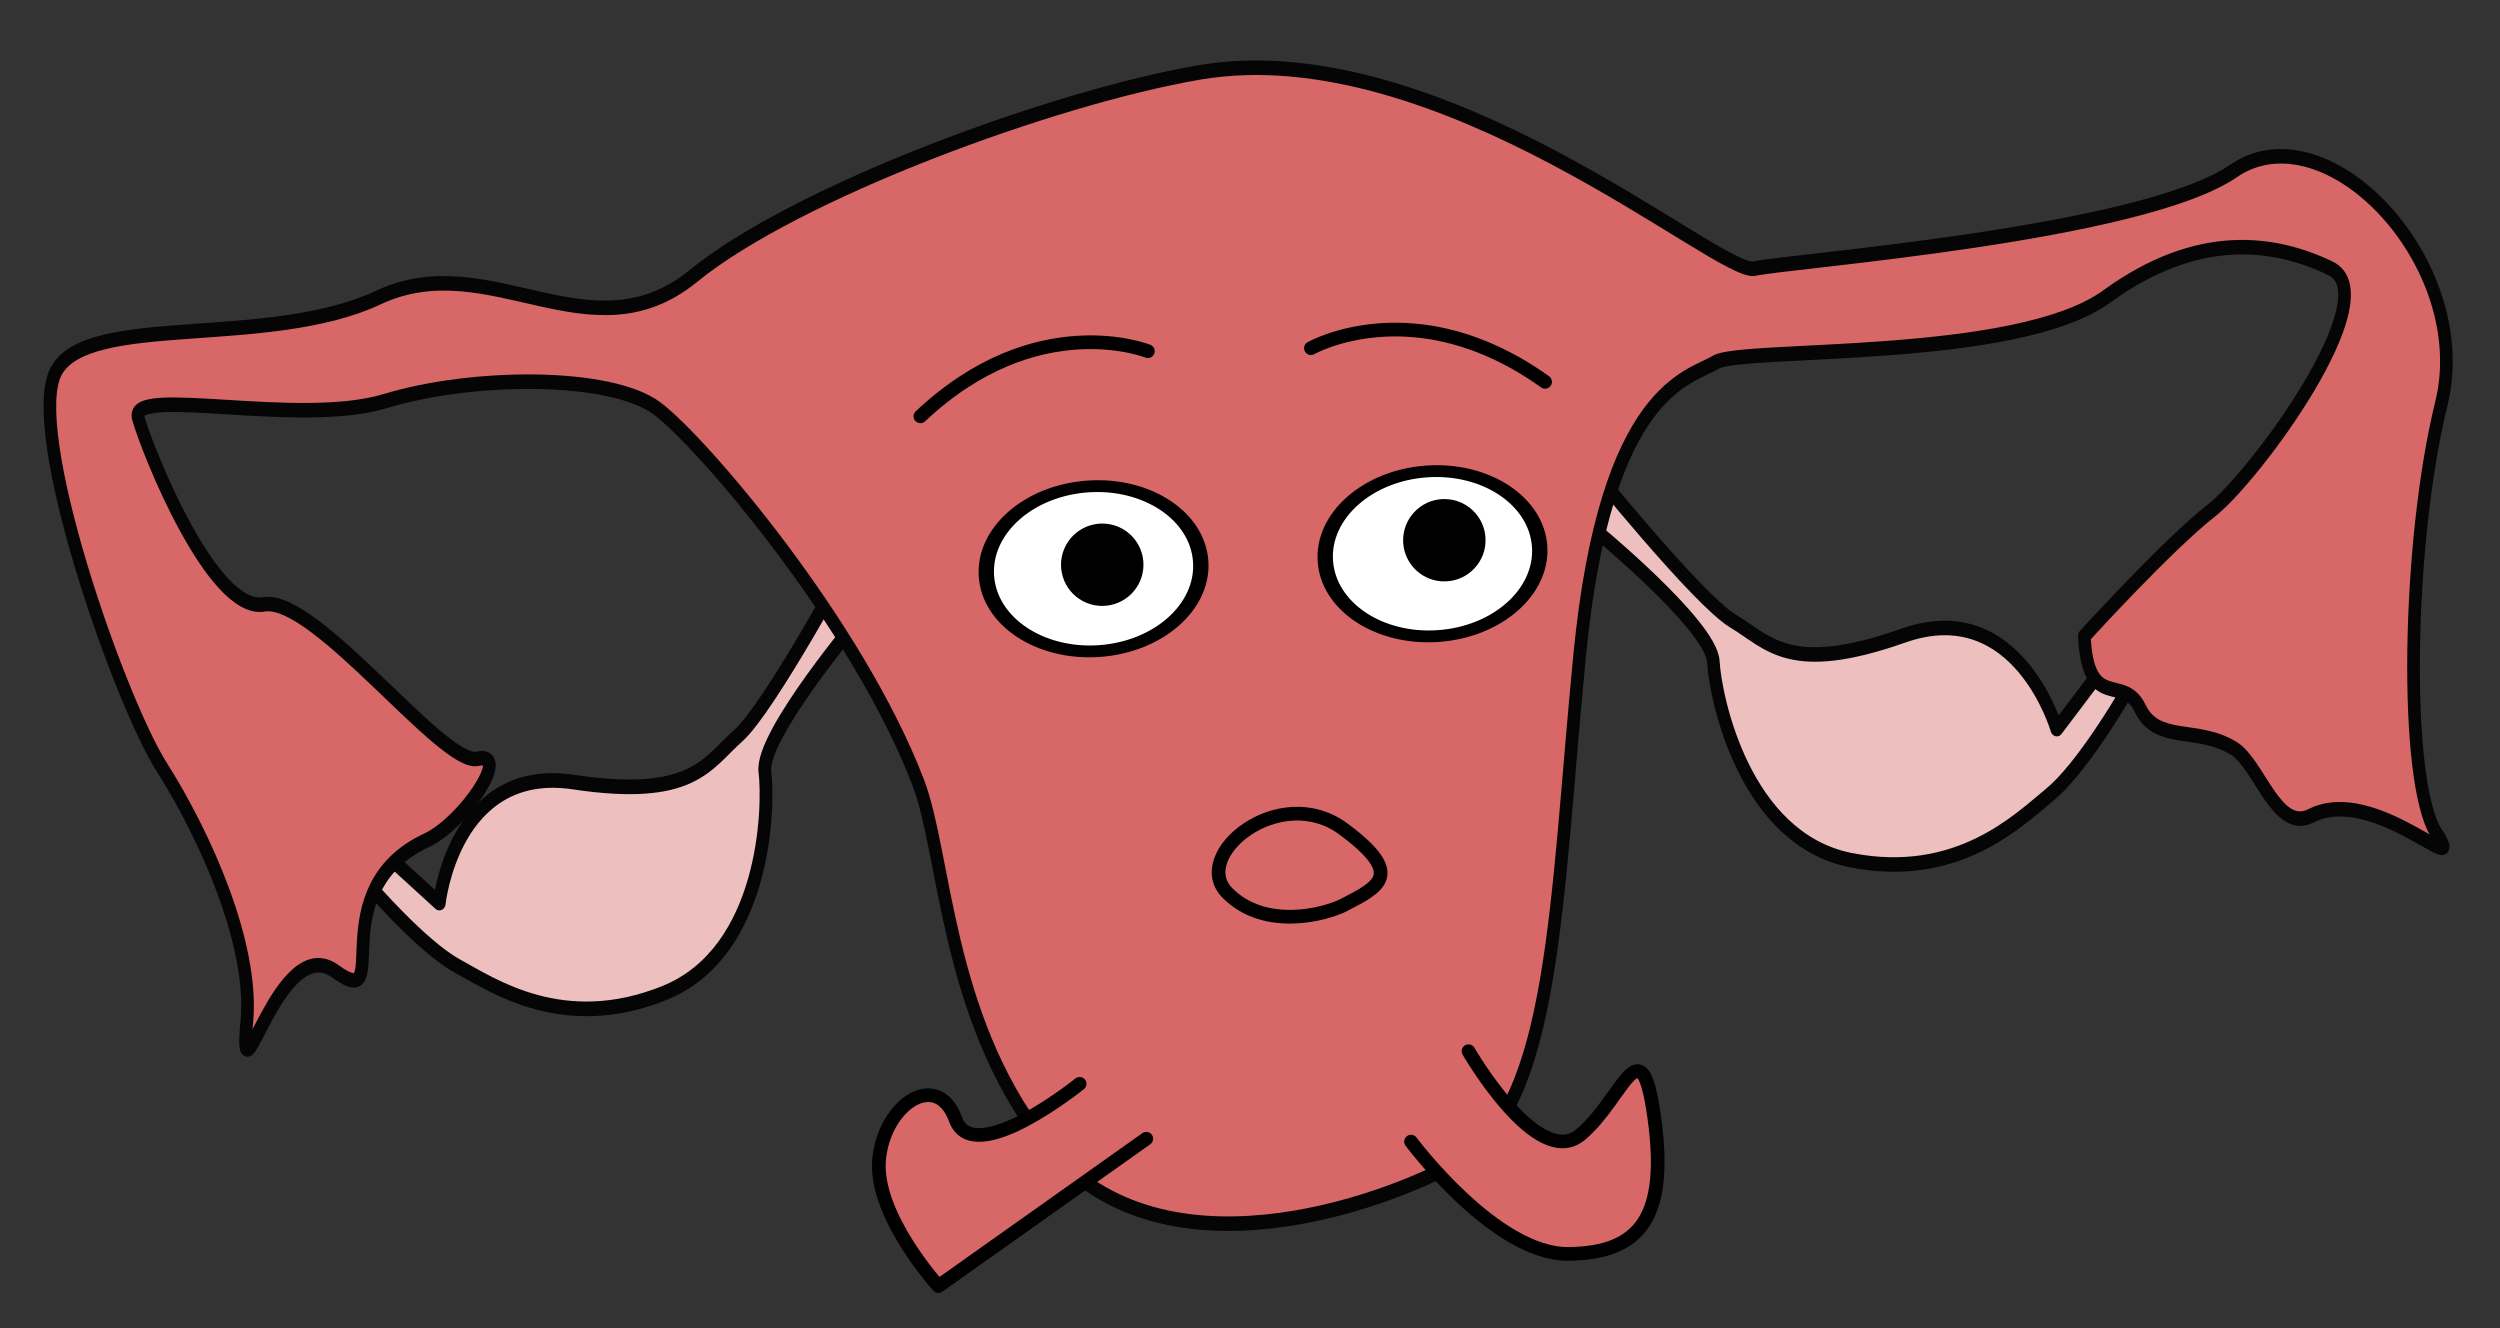 <?xml version="1.0" encoding="UTF-8" standalone="no"?>
<!DOCTYPE svg PUBLIC "-//W3C//DTD SVG 1.1//EN" "http://www.w3.org/Graphics/SVG/1.1/DTD/svg11.dtd">
<svg width="100%" height="100%" viewBox="0 0 128 68" version="1.1" xmlns="http://www.w3.org/2000/svg" xmlns:xlink="http://www.w3.org/1999/xlink" xml:space="preserve" xmlns:serif="http://www.serif.com/" style="fill-rule:evenodd;clip-rule:evenodd;stroke-linecap:round;stroke-linejoin:round;stroke-miterlimit:1.5;">
    <rect x="0" y="0" width="128" height="68" fill="#333333" stroke="none"/>
    <g transform="matrix(1,0,0,1,-818,-1866)">
        <g id="Plan-de-travail1" serif:id="Plan de travail1" transform="matrix(1,0,0,1.693,0,0)">
            <rect x="0" y="0" width="1920" height="1200" style="fill:none;"/>
            <g>
                <g transform="matrix(0.315,0,0,0.188,-1926.29,8.845)">
                    <g>
                        <g id="ruban">
                        </g>
                    </g>
                </g>
            </g>
            <g transform="matrix(-0.844,0.034,0.057,0.498,1867.52,923.806)">
                <g transform="matrix(0.682,0,0,0.786,-114.901,-481.843)">
                    <path d="M1841,1026C1841,1026 1843.63,1015.5 1854,1018C1864.37,1020.5 1865.96,1017.83 1869,1016C1872.04,1014.17 1881,1003 1881,1003L1881,1008C1881,1008 1870.96,1016.17 1871,1019C1871.04,1021.83 1869.3,1032.83 1860,1035C1850.7,1037.17 1844.96,1032.83 1842,1031C1839.04,1029.17 1835,1024 1835,1024L1836,1021L1841,1026Z" style="fill:rgb(237,191,191);stroke:rgb(5,5,5);stroke-width:1.12px;"/>
                </g>
                <g transform="matrix(-0.681,-0.037,-0.033,0.785,2526.62,-408.854)">
                    <path d="M1841,1026C1841,1026 1843.63,1015.5 1854,1018C1864.37,1020.5 1865.96,1017.83 1869,1016C1872.04,1014.17 1881,1003 1881,1003L1881,1008C1881,1008 1870.96,1016.17 1871,1019C1871.04,1021.83 1869.3,1032.83 1860,1035C1850.7,1037.17 1844.96,1032.83 1842,1031C1839.04,1029.17 1835,1024 1835,1024L1836,1021L1841,1026Z" style="fill:rgb(237,191,191);stroke:rgb(5,5,5);stroke-width:1.13px;"/>
                </g>
                <g transform="matrix(0.682,0,0,0.786,-114.901,-481.843)">
                    <path d="M1838,1019C1838,1019 1830.11,1012.42 1826,1010C1821.89,1007.58 1809.11,994.417 1814,992C1818.89,989.583 1825.61,988.417 1834,993C1842.39,997.583 1866.61,994.917 1869,996C1871.39,997.083 1878.87,997.39 1882.78,1017.73C1886.38,1036.5 1887.66,1052.47 1896.6,1056.14C1903.32,1058.9 1924.08,1064.25 1933.25,1052.33C1941.08,1042.14 1940.11,1029.83 1942.13,1024.11C1946.53,1011.7 1959.11,996.917 1963,994C1966.89,991.083 1979.11,990.417 1987,992C1994.89,993.583 2009.61,989.417 2009,992C2008.39,994.583 2003.61,1007.42 1999,1007C1994.39,1006.58 1984.11,1020.42 1981,1020C1977.89,1019.58 1982.62,1024.87 1986,1026C1995.77,1029.28 1989.83,1039.25 1994.86,1035.6C1999.65,1032.1 2004.38,1046.38 2003,1039C2001.89,1033.08 2005.61,1024.42 2009,1019C2012.39,1013.58 2019.11,992.417 2016,988C2012.89,983.583 1997.11,987.417 1987,984C1976.89,980.583 1968.61,989.917 1959,984C1949.39,978.083 1926.06,972.158 1913,971C1891.39,969.083 1868.11,989.417 1865,989C1861.89,988.583 1830.61,988.417 1822,984C1813.39,979.583 1801.11,992.417 1805,1003C1808.89,1013.58 1810.61,1031.92 1808,1036C1805.39,1040.08 1813.19,1031.84 1819,1034C1822.15,1035.17 1823.26,1029.78 1825.42,1028.42C1828.53,1026.47 1832.19,1027.67 1833.49,1024.84C1834.76,1022.04 1838.11,1024.92 1838,1019Z" style="fill:rgb(216,103,103);stroke:rgb(5,5,5);stroke-width:1.12px;"/>
                </g>
                <g transform="matrix(1,0,0,0.769,-2.861,73.413)">
                    <circle cx="1180.5" cy="309.5" r="6.5" style="fill:white;stroke:black;stroke-width:0.93px;"/>
                </g>
                <g transform="matrix(1,0,0,0.769,17.667,72.923)">
                    <circle cx="1180.5" cy="309.5" r="6.5" style="fill:white;stroke:black;stroke-width:0.93px;"/>
                </g>
                <g transform="matrix(0.99,-0.126,0.126,0.99,134.794,-126.642)">
                    <circle cx="980.5" cy="566.5" r="2.5"/>
                </g>
                <g transform="matrix(-0.99,-0.126,-0.126,0.99,2239.7,-126.571)">
                    <circle cx="980.5" cy="566.5" r="2.5"/>
                </g>
                <g transform="matrix(1,0,0,1,-2.861,0.49)">
                    <path d="M1187,298C1187,298 1180.47,294.85 1173,301" style="fill:none;stroke:black;stroke-width:0.83px;"/>
                </g>
                <g transform="matrix(-1,0,0,1,2381,0)">
                    <path d="M1187,298C1187,298 1180.47,294.85 1173,301" style="fill:none;stroke:black;stroke-width:0.83px;"/>
                </g>
                <g transform="matrix(0.988,0.152,-0.152,0.988,61.238,-176.796)">
                    <path d="M1187,328C1190.15,324.351 1196.42,327.512 1194.7,330.245C1192.98,332.978 1189.19,332.818 1187.96,332.492C1185.66,331.881 1183.96,331.518 1187,328Z" style="fill:none;stroke:black;stroke-width:0.83px;"/>
                </g>
                <g transform="matrix(-1.43,0.245,0.245,1.43,1320.1,-1085.59)">
                    <path d="M250,958L242,965C242,965 239.03,962.333 239,960C238.97,957.667 241.03,956 242,958C242.97,960 247,956 247,956" style="fill:rgb(216,103,103);stroke:black;stroke-width:0.57px;"/>
                </g>
                <g transform="matrix(-1.43,0.245,0.245,1.43,1320.1,-1085.59)">
                    <path d="M263,953C263,953 266.363,957.667 268,956C269.637,954.333 270.03,951 271,955C271.97,959 271.03,960.667 268,961C264.97,961.333 261,957 261,957" style="fill:rgb(216,103,103);stroke:black;stroke-width:0.57px;"/>
                </g>
            </g>
        </g>
    </g>
</svg>

